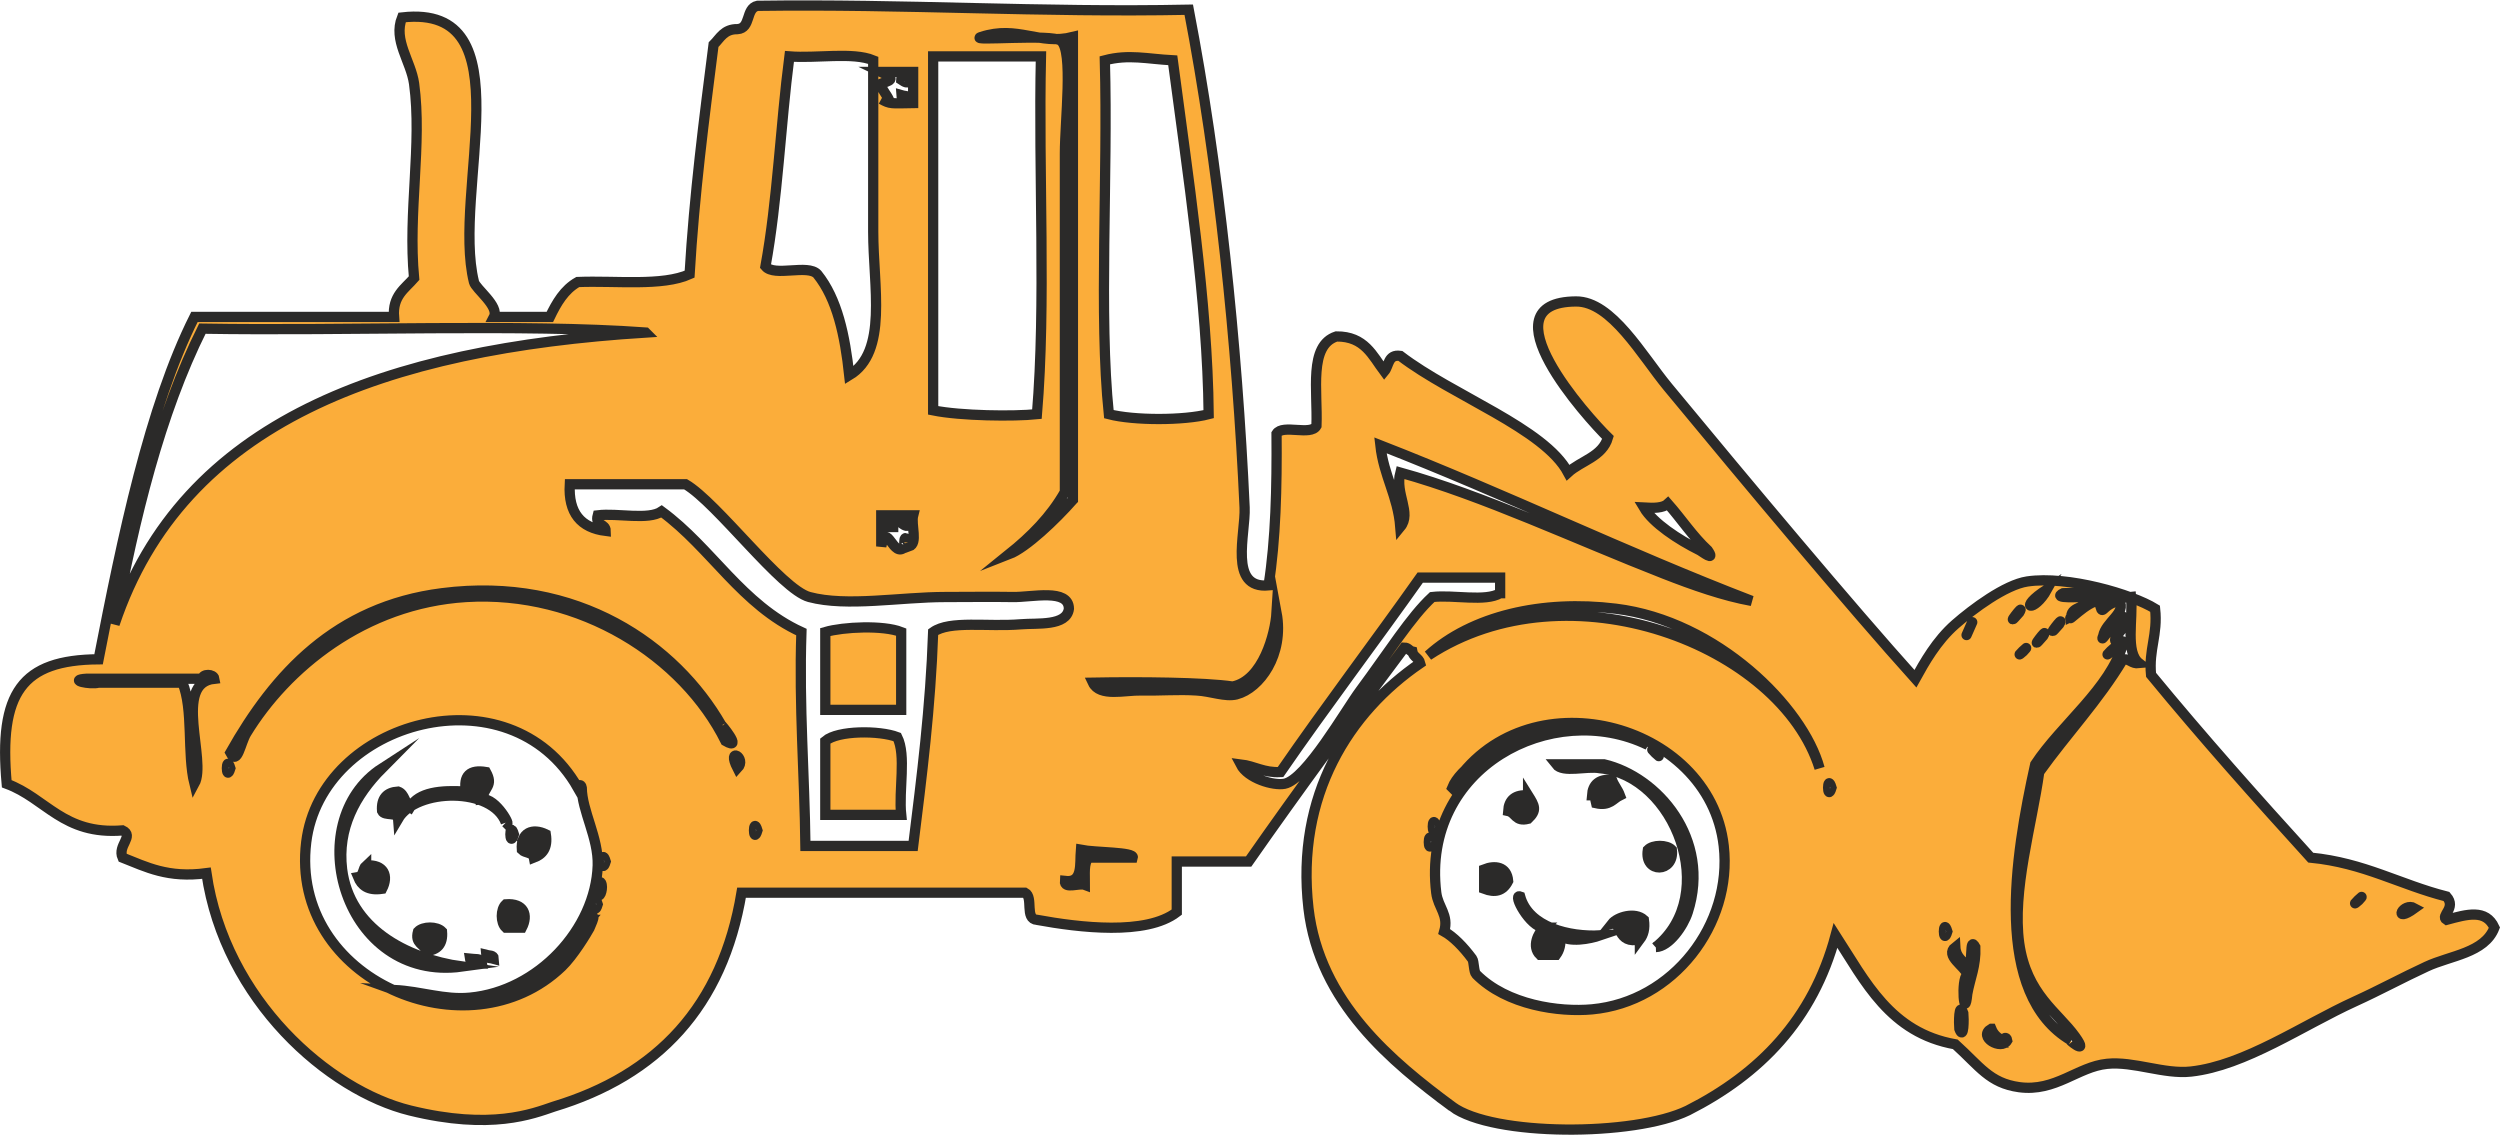 <?xml version="1.0" encoding="UTF-8"?>
<!DOCTYPE svg PUBLIC "-//W3C//DTD SVG 1.1//EN" "http://www.w3.org/Graphics/SVG/1.1/DTD/svg11.dtd">
<!-- Creator: CorelDRAW -->
<svg xmlns="http://www.w3.org/2000/svg" xml:space="preserve" width="1218px" height="553px" version="1.1" style="shape-rendering:geometricPrecision; text-rendering:geometricPrecision; image-rendering:optimizeQuality; fill-rule:evenodd; clip-rule:evenodd"
viewBox="0 0 879.92 399.25"
 xmlns:xlink="http://www.w3.org/1999/xlink"
 xmlns:xodm="http://www.corel.com/coreldraw/odm/2003">
 <defs>
  <style type="text/css">
   <![CDATA[
    .str0 {stroke:#2B2A29;stroke-width:3.61;stroke-miterlimit:10}
    .fil0 {fill:#2B2A29}
    .fil1 {fill:#FBAD3A}
   ]]>
  </style>
 </defs>
 <g id="Слой_x0020_1">
  <path class="fil0 str0" d="M319.99 27.93c-0.33,-1.72 -2.78,-1.37 -2.8,0 1.26,0.83 2.5,1.67 2.8,0z"/>
  <path class="fil0 str0" d="M319.99 34.77c-0.03,-1.31 -1.73,-1.05 -2.8,-1.38 0.03,1.35 1.73,1.08 2.8,1.38z"/>
  <path class="fil0 str0" d="M319.99 183.99c-0.33,-1.72 -2.78,-1.37 -2.8,0 1.26,0.87 2.5,1.67 2.8,0z"/>
  <polygon class="fil0 str0" points="314.38,182.62 311.56,182.62 311.56,185.37 314.38,185.37 "/>
  <path class="fil1 str0" d="M290.48 222.33l0 27.39 26.71 0 0 -27.39c-6.31,-2.48 -20.29,-1.85 -26.71,0z"/>
  <path class="fil1 str0" d="M290.48 260.68l0 26.01 26.71 0c-0.92,-8.69 1.85,-20.99 -1.39,-27.39 -6.23,-2.38 -20.88,-2.42 -25.32,1.38z"/>
  <path class="fil0 str0" d="M567.35 274.35c-4.57,-0.34 -6.75,1.64 -7.02,5.47 1.37,0.03 1.11,1.68 1.41,2.75 4.85,1.08 5.94,-1.54 8.43,-2.75 -0.74,-2.01 -2.08,-3.45 -2.82,-5.47z"/>
  <path class="fil0 str0" d="M537.84 279.82c-4.58,-0.35 -6.77,1.63 -7.02,5.5 2.67,0.57 2.54,3.89 7.02,2.75 3.22,-3.05 2.3,-4.57 0,-8.25z"/>
  <path class="fil0 str0" d="M183.68 298.99c1.13,1.18 3.85,0.8 4.22,2.75 3.02,-1.15 4.97,-3.39 4.21,-8.22 -4.57,-2.24 -8.92,-0.73 -8.43,5.47z"/>
  <path class="fil0 str0" d="M180.87 293.52c-1.64,-5.43 -1.64,5.41 0,0z"/>
  <path class="fil0 str0" d="M579.99 298.99c-1.38,8.44 9.41,8.08 8.45,0 -1.79,-1.85 -6.65,-1.85 -8.45,0z"/>
  <path class="fil0 str0" d="M522.37 305.86l0 6.84c3.82,1.44 6.61,0.87 8.45,-2.75 -0.43,-5.15 -4.7,-5.56 -8.45,-4.09z"/>
  <path class="fil0 str0" d="M128.87 304.49c-1.21,1.08 -0.85,3.74 -2.83,4.09 1.19,2.94 3.47,4.85 8.45,4.12 2.3,-4.47 0.76,-8.69 -5.62,-8.21z"/>
  <path class="fil0 str0" d="M178.05 318.16c-1.91,1.75 -1.91,6.46 0,8.22l5.63 0c2.3,-4.46 0.76,-8.69 -5.63,-8.22z"/>
  <path class="fil0 str0" d="M147.13 327.75c-1.19,4.35 2.21,4.22 2.81,6.83 3.95,-0.25 6,-2.36 5.63,-6.83 -1.8,-1.88 -6.66,-1.88 -8.44,0z"/>
  <path class="fil0 str0" d="M173.84 337.33c-0.05,-1.34 -1.73,-1.08 -2.81,-1.37 0.04,1.34 1.72,1.05 2.81,1.37z"/>
  <path class="fil0 str0" d="M169.62 338.71c-0.23,-1.64 -2.55,-1.18 -4.21,-1.38 0.22,1.61 2.55,1.15 4.21,1.38z"/>
  <path class="fil1 str0" d="M700.87 361.97c0.79,1.98 2.2,3.32 4.22,4.12 0,-0.77 1.13,-1.57 1.4,0 -2.07,3.59 -10.5,-1.34 -5.62,-4.12zm-11.25 0c-0.18,-1.78 -0.22,-9.9 1.41,-5.46 0.2,1.78 0.22,9.88 -1.41,5.46zm2.81 -12.34c-0.98,10.16 -2.41,-4.88 0,-6.83 -0.91,-2.85 -8.03,-6.62 -4.22,-9.59 0.19,3.52 2.59,4.79 4.22,6.87 2.36,-0.2 0.47,-11.2 2.82,-6.87 0.27,6.64 -1.85,10.99 -2.82,16.42zm-7.02 -21.89c-1.63,5.4 -1.63,-5.43 0,0zm164.44 -8.21c-7.89,5.7 -4.02,-2.26 0,0zm-639.47 -1.37c-1.64,5.4 -1.64,-5.4 0,0zm619.8 -1.37c-4.28,3.74 3.83,-4.16 0,0zm-619.8 -2.72c-0.38,-1.88 0.87,-5.37 1.41,-2.75 0.37,1.86 -0.87,5.33 -1.41,2.75zm2.81 -10.97c-1.63,5.4 -1.63,-5.43 0,0zm185.52 -1.37l-15.47 0c-1.93,1.77 -1.37,5.96 -1.39,9.59 -2.05,-0.77 -7.29,1.6 -7.04,-1.37 6.43,0.77 5.21,-5.88 5.63,-10.97 5.12,1 18.86,0.74 18.27,2.75zm105.39 -5.46c-1.61,5.4 -1.61,-5.44 0,0zm-237.51 -4.12c-1.62,5.39 -1.62,-5.4 0,0zm238.92 -1.38c-1.63,5.42 -1.63,-5.4 0,0zm139.13 -13.66c-1.61,5.4 -1.61,-5.45 0,0zm-563.56 -6.84c-1.64,5.4 -1.64,-5.43 0,0zm178.5 0c-4.08,-7.97 3.47,-3.62 0,0zm251.56 6.84c25.21,-40.23 90.63,-23.3 95.56,20.5 3.13,27.62 -17.72,54.87 -46.37,57.52 -11.44,1.05 -29.94,-1.41 -40.76,-12.33 -0.92,-0.93 -0.72,-4.53 -1.41,-5.47 -3.11,-4.22 -6.69,-7.82 -9.85,-9.59 1.7,-5.9 -2.16,-8.42 -2.8,-13.67 -5.38,-44.03 40.73,-68.37 74.49,-52.01 -23.6,-17.13 -63.64,1.98 -68.86,15.05zm-442.71 -1.38c-2.64,-10.71 -0.3,-26.2 -4.22,-35.59l-19.68 0 -9.84 0c-2.86,0.8 -11.07,-0.94 -4.22,-1.38l40.76 0c0.03,-1.8 3.92,-1.76 4.22,0 -14.8,1.54 -2.54,28.81 -7.02,36.97zm442.71 113.63c14.19,10.52 63.99,10.57 82.92,1.37 25.27,-12.81 44.06,-31.92 52,-61.61 10.49,16.23 19.17,34.26 42.15,38.32 8.6,7.76 12.03,13.64 22.49,15.08 12.73,1.72 20.61,-7.2 30.92,-8.22 9.4,-0.96 20.09,3.77 29.54,2.72 18.91,-2.08 39.3,-16.29 57.61,-24.64 8.77,-3.99 16.78,-8.37 25.29,-12.3 8.32,-3.9 20.46,-4.73 23.9,-13.71 -3.03,-6.61 -9.57,-4.73 -16.86,-2.75 -2.33,-1.44 3.6,-4.12 0,-8.21 -16.37,-4.16 -29.05,-11.85 -47.8,-13.68 -19.14,-21.05 -38.07,-42.31 -56.2,-64.34 -0.87,-9.05 2.44,-14.04 1.42,-23.27 -8.22,-5.08 -30.77,-11.7 -45,-9.59 -7.71,1.15 -19.18,9.69 -25.31,15.06 -6.67,5.84 -10.93,13.54 -14.05,19.17 -22.73,-25.28 -59.08,-68.73 -87.12,-102.68 -9.13,-11.04 -19.8,-30.21 -32.34,-30.11 -32.71,0.21 4.17,40.95 11.26,47.88 -1.97,6.78 -9.46,8.15 -14.06,12.34 -8.31,-15.53 -40.7,-27.03 -59.03,-41.06 -4.39,-0.64 -3.95,3.45 -5.63,5.46 -4.13,-5.51 -6.94,-12.39 -16.87,-12.3 -9.84,3.2 -6.53,19.17 -7.02,31.47 -1.96,3.59 -11.92,-0.67 -14.05,2.75 0.15,18.87 -0.27,37.14 -2.81,53.4 -14.21,1.31 -8.03,-18.24 -8.43,-27.39 -2.6,-57.63 -9.17,-120.72 -19.66,-175.23 -52.16,1.06 -99.97,-2.11 -151.81,-1.37 -4.23,0.9 -2.21,7.9 -7.01,8.21 -4.77,-0.07 -6.12,3.19 -8.43,5.46 -3.37,26.43 -6.79,52.76 -8.44,80.79 -9.62,4.33 -25.8,2.22 -39.35,2.75 -4.77,2.68 -7.45,7.34 -9.84,12.3l-19.68 0c1.98,-3.81 -6.44,-9.88 -7.02,-12.3 -7.93,-32.08 18.59,-98.13 -25.31,-93.12 -3.2,8.05 3.12,15.37 4.23,23.29 2.9,21.29 -2.21,45.22 0,68.46 -3.21,3.72 -7.65,6.24 -7.06,13.67l-70.25 0c-15.89,31.72 -25.33,77.38 -33.74,120.49 -27.04,0.2 -35.22,11.76 -32.33,43.81 13.92,5.14 19.86,18.09 40.77,16.42 4.17,1.99 -1.86,5.34 0,9.58 8.35,3.28 15.94,7.3 29.52,5.47 6.53,44.78 43.11,76.51 71.68,83.53 28.56,7.02 43.17,1.15 50.58,-1.37 36.5,-11.03 59.44,-35.19 66.08,-75.29l99.78 0c3.04,1.57 -0.21,9.31 4.2,9.55 14.86,2.72 38.38,5.6 49.21,-2.71l0 -17.81 25.29 0c17.84,-25.52 36.23,-50.51 54.8,-75.3 1.4,0 1.68,1.11 2.81,1.37 0.35,1.95 2.34,2.29 2.8,4.13 -25.05,17.13 -43.9,46.43 -39.35,86.23 3.83,33.18 29.46,54.17 50.61,69.83zm200.97 -160.19c-4.27,3.74 3.85,-4.15 0,0zm30.94 0c-4.28,3.74 3.83,-4.15 0,0zm-23.92 -5.46c-6.15,7.12 2.57,-4.38 0,0zm-25.29 -4.12c-4.61,10.47 1.93,-4.38 0,0zm30.92 0c-6.15,7.12 2.57,-4.38 0,0zm-289.51 24.67c-3.99,1.01 -9.01,-1.1 -14.05,-1.37 -6.57,-0.43 -12.56,0.13 -19.69,0 -5.52,-0.14 -14.47,2.35 -16.86,-2.75 16.34,-0.3 39.29,-0.1 49.19,1.37 10.74,-2.11 15,-18.67 15.46,-26.01 2.75,14.82 -6,26.62 -14.05,28.76zm133.51 -30.14c35.39,4.35 65.86,34.57 71.67,56.15 -13.64,-43.43 -88.31,-72.2 -137.72,-39.72 15.26,-13.81 40,-19.65 66.05,-16.43zm141.94 1.38c-6.15,7.08 2.57,-4.42 0,0zm18.29 1.37c0.17,-3.96 5.98,-2.4 5.63,-6.87 -2.35,-0.16 -12.75,0.77 -8.45,-1.34 8.95,-0.51 14.36,2.42 23.9,1.34 0.75,7.92 -2.14,19.42 2.82,23.3 -2.67,0.27 -3.11,-1.57 -5.65,-1.38 -8.61,14.42 -19.88,26.23 -29.5,39.69 -2.56,18.56 -9.63,41.79 -7.04,60.26 2.55,18 13.59,24.31 19.69,32.85 5.55,7.74 -3.8,-0.07 -1.4,1.37 -27.7,-16.26 -19.87,-64.7 -12.66,-97.19 9.22,-13.97 26.43,-26.75 30.91,-42.44 0.63,-2.18 -2.73,0.44 -2.8,-1.38 -0.07,-1.91 6.25,-6.23 2.8,-8.21 -2.87,0.71 -8.54,10.63 -7,6.84 0.84,-4.83 8.37,-8.31 5.61,-12.34 -6.67,1.41 -5.58,6.45 -7.04,0 -4.12,-0.13 -11.85,8.46 -9.82,5.5zm-565 -6.87c-35.9,2.24 -63.33,25.05 -77.29,47.94 -2.1,3.45 -3.14,11.59 -5.62,6.84 15.57,-27.62 37.15,-51.39 74.48,-56.12 47.8,-6.1 82.3,18.47 98.39,46.53 -0.61,-1.03 7.95,9.26 1.41,5.5 -14.8,-29.73 -50.97,-53.17 -91.37,-50.69zm556.55 -2.72c-4.68,8.44 -10.8,6.97 0,0zm-192.54 1.38c-5.19,3.12 -16.38,0.47 -23.9,1.34 -7.51,6.94 -15.17,19.24 -25.29,32.89 -5.21,7.01 -19.03,31.31 -26.69,32.84 -3.9,0.76 -12.92,-1.86 -15.47,-6.83 4.97,0.6 8.11,3.02 14.04,2.71 16,-23.2 32.95,-45.48 49.19,-68.45l28.12 0 0 5.5zm-208.01 -16.46c-1.92,-6.9 -1.96,0.67 -1.4,0 -4.14,4.89 -6.54,-9.55 -8.42,0l0 -10.96 11.23 0c-0.85,3.29 1.76,9.95 -1.41,10.96zm281.1 1.38c2.91,4.28 -2.06,0.37 -2.82,0 -7.66,-3.8 -16.46,-9.62 -19.67,-15.06 3.47,0.2 6.77,0.2 8.44,-1.37 4.77,5.4 8.76,11.53 14.05,16.43zm-359.79 -23.27c11.14,6.53 33.68,37.07 43.55,39.69 13.14,3.52 32.17,0 47.8,0 7.68,0 16.06,-0.13 23.89,0 6.68,0.13 19.6,-3.11 19.68,4.12 -0.79,6.24 -11.2,4.99 -16.86,5.47 -11.83,0.98 -25.05,-1.44 -30.92,2.75 -0.91,26.48 -4,50.86 -7.04,75.27l-37.92 0c-0.29,-25.27 -2.29,-48.88 -1.41,-75.27 -21.05,-9.62 -31.56,-29.5 -49.2,-42.47 -4.72,3.18 -15.45,0.5 -22.49,1.37 -1.02,3.75 2.77,2.78 2.81,5.5 -8.72,-1.08 -13.21,-6.3 -12.65,-16.43l40.76 0zm375.24 41.06c-9.84,-1.76 -20.63,-5.56 -30.91,-9.58 -31.28,-12.21 -63.73,-27.55 -92.76,-35.6 -1.97,7.44 4.08,14.22 0,19.17 -0.89,-10.99 -5.85,-18.01 -7.03,-28.76 44.51,17.36 86.03,37.58 130.7,54.77zm-389.29 -94.46c-91.52,5.76 -162.95,31.1 -186.94,102.68 7.14,-37.78 15.91,-73.99 30.92,-104.05 50.54,0.86 113.25,-1.75 156.02,1.37zm94.15 -80.77c-7.96,0.13 -8.03,0.38 -11.23,-1.37 7.08,3.86 -1.57,-4.73 0,-5.47 2.63,-1.01 5.77,-1.4 0,-4.12l11.23 0 0 10.96zm-14.06 -15.05l0 2.72 0 57.52c0,19.42 5.31,42.39 -8.43,50.63 -1.51,-14.02 -4.22,-26.89 -11.23,-35.58 -3.3,-3.65 -15.09,1.01 -18.26,-2.75 4.25,-23.23 5.29,-49.61 8.43,-73.91 9.52,0.76 22.25,-1.61 29.49,1.37zm59.04 -1.37c-0.94,41.53 1.86,86.69 -1.41,125.92 -8.1,0.83 -26.69,0.64 -36.53,-1.34l0 -124.58 37.94 0zm46.39 1.37c5.2,39.66 12.26,84.78 12.64,124.55 -8.69,2.27 -26.45,2.27 -35.13,0 -3.6,-34.91 -0.27,-83.26 -1.41,-124.55 8.48,-2.21 14.81,-0.48 23.9,0zm-35.14 154.69c-6.04,6.9 -16.46,16.83 -22.49,19.17 7.7,-6.2 14.67,-13.11 19.67,-21.92l0 -119.09c0,-11.73 3.04,-36.11 -1.4,-39.72 -3.14,-2.52 -33,0.23 -28.11,-1.34 12.98,-4.23 20.35,3.01 32.33,0l0 162.9zm-170.05 147.84c3.27,-3.93 -0.86,4.39 0,2.75 -1.09,2.01 -5.83,9.85 -9.84,13.71 -32.84,31.48 -95.91,4.86 -89.96,-43.81 5.22,-42.78 71.55,-61.19 95.58,-19.16 -0.01,-0.77 1.13,-1.57 1.4,0 0.05,8.15 5.93,17.61 5.62,27.37 -0.72,22.35 -20.99,44.29 -44.97,46.53 -9.11,0.87 -17,-2.21 -26.73,-2.72 36.87,13.45 52.47,-4.89 68.9,-24.67z"/>
  <path class="fil0 str0" d="M582.81 264.77c-4.28,-3.75 3.85,4.18 0,0z"/>
  <path class="fil0 str0" d="M582.81 333.21c4.55,-0.13 9.64,-7.31 11.24,-12.3 8.3,-25.79 -10.68,-47.61 -29.51,-52.03l-16.86 0c2.42,3.14 10.73,0.5 15.45,1.38 26.57,2.57 42.53,44.65 19.68,62.95z"/>
  <path class="fil0 str0" d="M162.6 340.08c-19.96,-2.88 -39.62,-13.55 -42.19,-34.23 -1.74,-14.41 4.61,-26.04 14.08,-35.59 -29.39,19.04 -13.25,75.48 28.11,69.82z"/>
  <path class="fil0 str0" d="M178.05 289.4c2.41,2.31 -3.41,-8.81 -8.43,-8.21 0.86,-4.57 4.13,-4.66 1.41,-9.59 -5.69,-0.94 -8.02,1.31 -7.03,6.88 -8.97,-0.55 -16.63,0.22 -19.67,5.46 -1.92,-1.34 -1.83,-4.6 -4.22,-5.46 -3.94,0.25 -5.98,2.36 -5.63,6.84 0.86,1.87 5.43,0.19 5.63,2.74 6.4,-10.89 33.26,-11.31 37.94,1.34z"/>
  <path class="fil0 str0" d="M543.47 326.38c-2.13,1.94 -4.44,6.64 -1.42,9.58l5.63 0c1.16,-1.6 1.85,-3.68 1.4,-6.84 3.15,2.65 10.58,1.18 14.06,0 -10.67,0.54 -25.03,-2.74 -28.1,-13.71 -2.88,-1.08 3.41,10.77 8.43,10.97z"/>
  <path class="fil0 str0" d="M577.19 330.49c1.19,-1.6 1.86,-3.68 1.41,-6.86 -3.09,-2.85 -9.36,-1.05 -11.26,1.37 3.4,-0.98 1.72,7.44 9.85,5.49z"/>
 </g>
</svg>
